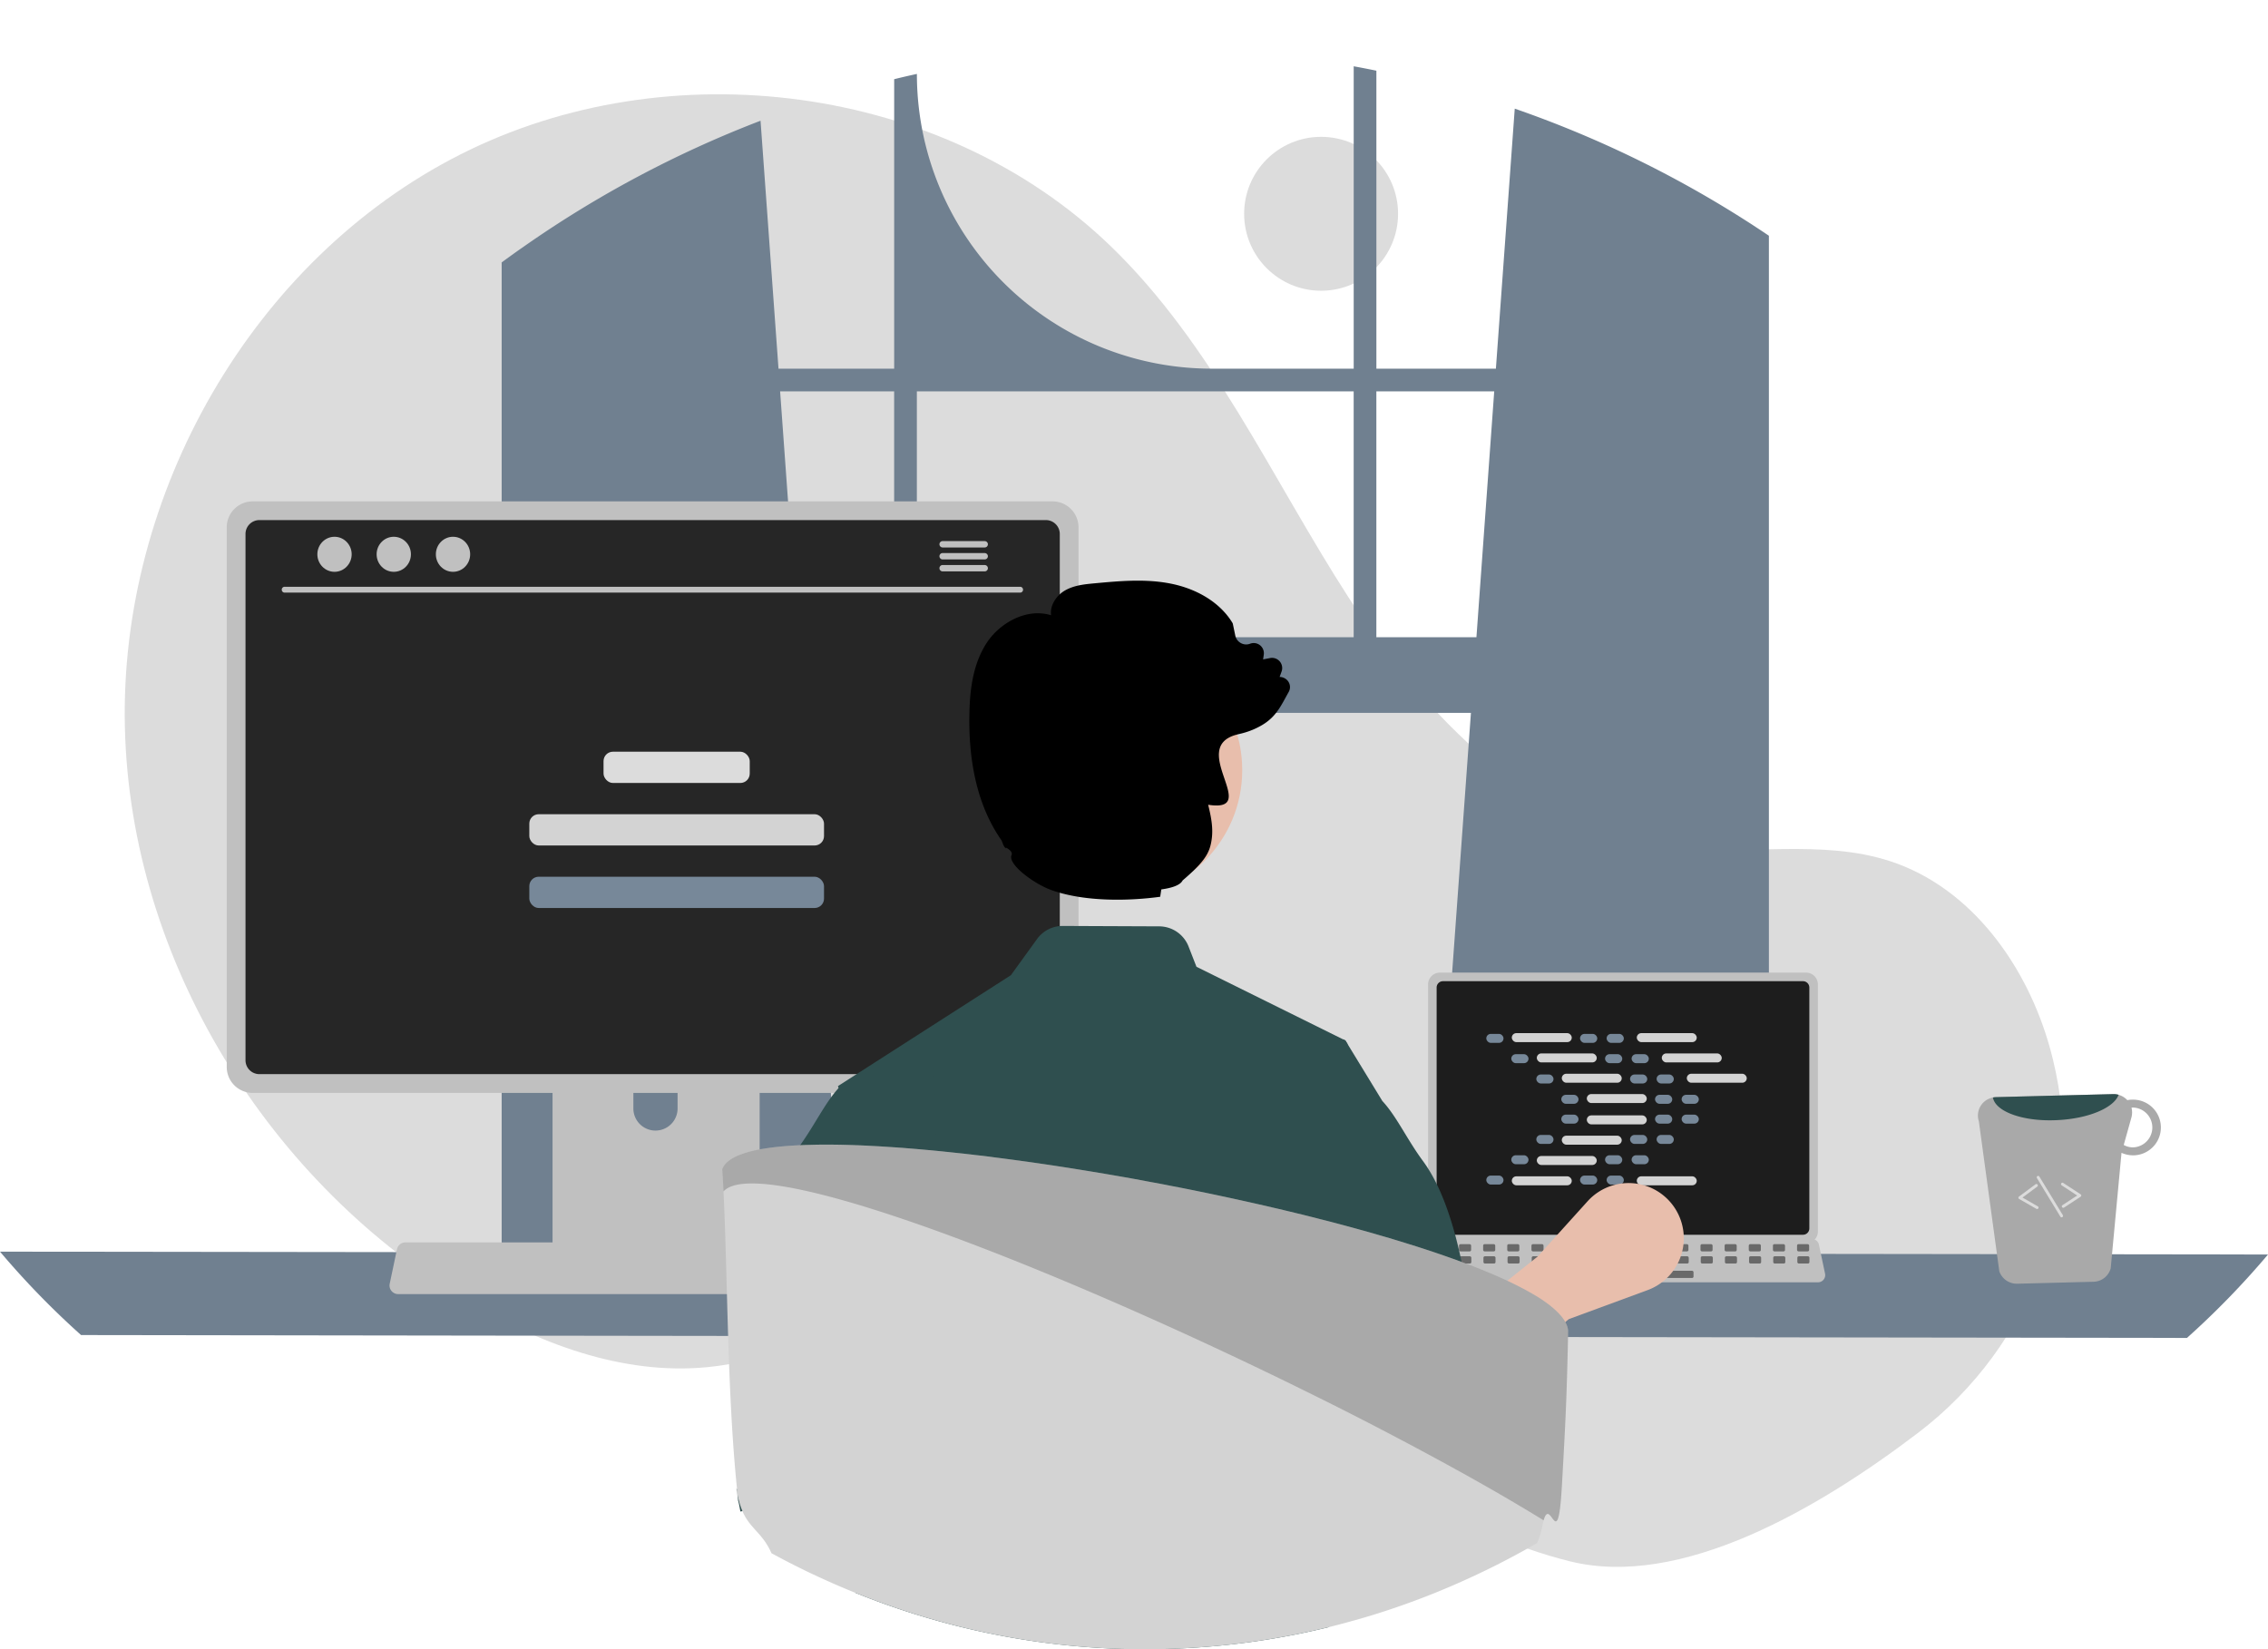 <svg xmlns="http://www.w3.org/2000/svg" viewBox="0 0 786.82 572.26"><circle cx="458.32" cy="74.18" r="26.7" fill="gainsboro"/><path fill="gainsboro" d="M665.45 497.15c39.69-30.23 58.64-81.02 46.77-129.48q-.44-1.8-.93-3.6c-7.87-28.77-27.33-56.1-55.7-65.3-23.82-7.71-49.82-1.78-74.67-4.85-48.78-6.02-86.6-45.5-113.21-86.82-26.61-41.32-47.06-87.58-82.42-121.72C327 29.1 231.93 16.98 159.66 53.62 87.4 90.25 41.36 171.52 43.33 252.52c1.96 80.99 50.04 158.43 119.87 199.51 25.66 15.1 55.32 25.79 84.85 22.05 25.62-3.25 48.9-17.02 74.4-21.1 40.1-6.43 79.93 11.7 114.6 32.82 34.68 21.12 68.17 46.16 107.58 55.95 38.26 9.51 85.66-17.82 120.82-44.6Z"/><path fill="slategray" d="M608.43 78.32c-.87-.58-1.75-1.13-2.62-1.69A380.24 380.24 0 0 0 525.5 37.7l-6.54 90.22H477.5V24.53c-2.61-.54-5.24-1.05-7.87-1.53v104.92h-49.27A102.27 102.27 0 0 1 318.09 25.65a264.6 264.6 0 0 0-7.88 1.83v100.44h-40.13l-6.23-86.03a380.86 380.86 0 0 0-81.94 43.53l-1.31.91a340.93 340.93 0 0 0-6.56 4.73v344.19H292.3l-2.1-28.95-11.5-158.95h231.6L498.8 406.3l-2.1 28.95h116.97V81.8q-2.61-1.77-5.25-3.48ZM310.2 221.1h-33.4l-6.16-85.3h39.56Zm159.42 0h-56.08v-1.69a6.18 6.18 0 0 0-6.2-6.18h-24.37a6.18 6.18 0 0 0-6.18 6.18v1.69h-58.71v-85.3h151.54Zm7.87 0v-85.3h40.89l-6.17 85.3Z"/><path fill="slategray" d="M0 434.3a289 289 0 0 0 28.12 28.94l730.58 1a289 289 0 0 0 28.12-28.95Z"/><path fill="silver" d="M495.43 341.6v85.7a4.12 4.12 0 0 0 4.12 4.11h127a4.12 4.12 0 0 0 4.12-4.11v-85.7a4.12 4.12 0 0 0-4.12-4.12h-127a4.12 4.12 0 0 0-4.12 4.11Z"/><path fill="black" d="M498.4 342.66v83.58a2.2 2.2 0 0 0 2.21 2.2H625.5a2.2 2.2 0 0 0 2.2-2.2v-83.58a2.2 2.2 0 0 0-2.2-2.2H500.6a2.2 2.2 0 0 0-2.2 2.2Z" opacity=".85"/><path fill="silver" d="M492.77 444.01a2.47 2.47 0 0 0 1.95.93H630.7a2.5 2.5 0 0 0 2.45-3.02l-2.12-10.02a2.5 2.5 0 0 0-1.55-1.82 2.42 2.42 0 0 0-.9-.17H496.83a2.42 2.42 0 0 0-.89.17 2.5 2.5 0 0 0-1.56 1.82l-2.1 10.02a2.5 2.5 0 0 0 .5 2.09Z"/><rect width="4.19" height="2.51" x="830.03" y="595.59" fill="dimgray" rx=".49" transform="rotate(-180 728.83 514.9)"/><rect width="4.19" height="2.51" x="821.66" y="595.59" fill="dimgray" rx=".49" transform="rotate(-180 720.46 514.9)"/><rect width="4.19" height="2.51" x="813.28" y="595.59" fill="dimgray" rx=".49" transform="rotate(-180 712.08 514.9)"/><rect width="4.19" height="2.51" x="804.9" y="595.59" fill="dimgray" rx=".49" transform="rotate(-180 703.7 514.9)"/><rect width="4.19" height="2.51" x="796.53" y="595.59" fill="dimgray" rx=".49" transform="rotate(-180 695.33 514.9)"/><rect width="4.19" height="2.51" x="788.15" y="595.59" fill="dimgray" rx=".49" transform="rotate(-180 686.95 514.9)"/><rect width="4.19" height="2.51" x="779.77" y="595.59" fill="dimgray" rx=".49" transform="rotate(-180 678.57 514.9)"/><rect width="4.19" height="2.51" x="771.39" y="595.59" fill="dimgray" rx=".49" transform="rotate(-180 670.2 514.9)"/><rect width="4.19" height="2.51" x="763.02" y="595.59" fill="dimgray" rx=".49" transform="rotate(-180 661.82 514.9)"/><rect width="4.19" height="2.51" x="754.64" y="595.59" fill="dimgray" rx=".49" transform="rotate(-180 653.44 514.9)"/><rect width="4.19" height="2.51" x="746.26" y="595.59" fill="dimgray" rx=".49" transform="rotate(-180 645.06 514.9)"/><rect width="4.19" height="2.51" x="737.89" y="595.59" fill="dimgray" rx=".49" transform="rotate(-180 636.69 514.9)"/><rect width="4.19" height="2.51" x="729.51" y="595.59" fill="dimgray" rx=".49" transform="rotate(-180 628.3 514.9)"/><rect width="4.19" height="2.51" x="721.13" y="595.59" fill="dimgray" rx=".49" transform="rotate(-180 619.93 514.9)"/><rect width="4.19" height="2.51" x="712.76" y="595.59" fill="dimgray" rx=".49" transform="rotate(-180 611.56 514.9)"/><rect width="4.19" height="2.51" x="704.38" y="595.59" fill="dimgray" rx=".49" transform="rotate(-180 603.18 514.9)"/><rect width="4.19" height="2.51" x="830.13" y="599.78" fill="dimgray" rx=".49" transform="rotate(-180 728.93 519.1)"/><rect width="4.19" height="2.51" x="821.76" y="599.78" fill="dimgray" rx=".49" transform="rotate(-180 720.56 519.1)"/><rect width="4.19" height="2.51" x="813.38" y="599.78" fill="dimgray" rx=".49" transform="rotate(-180 712.18 519.1)"/><rect width="4.19" height="2.51" x="805" y="599.78" fill="dimgray" rx=".49" transform="rotate(-180 703.8 519.1)"/><rect width="4.19" height="2.51" x="796.62" y="599.78" fill="dimgray" rx=".49" transform="rotate(-180 695.42 519.1)"/><rect width="4.19" height="2.51" x="788.25" y="599.78" fill="dimgray" rx=".49" transform="rotate(-180 687.05 519.1)"/><rect width="4.19" height="2.51" x="779.87" y="599.78" fill="dimgray" rx=".49" transform="rotate(-180 678.67 519.1)"/><rect width="4.19" height="2.51" x="771.49" y="599.78" fill="dimgray" rx=".49" transform="rotate(-180 670.3 519.1)"/><rect width="4.19" height="2.51" x="763.12" y="599.78" fill="dimgray" rx=".49" transform="rotate(-180 661.92 519.1)"/><rect width="4.19" height="2.51" x="754.74" y="599.78" fill="dimgray" rx=".49" transform="rotate(-180 653.54 519.1)"/><rect width="4.19" height="2.51" x="746.36" y="599.78" fill="dimgray" rx=".49" transform="rotate(-180 645.16 519.1)"/><rect width="4.19" height="2.51" x="737.99" y="599.78" fill="dimgray" rx=".49" transform="rotate(-180 636.79 519.1)"/><rect width="4.19" height="2.51" x="729.61" y="599.78" fill="dimgray" rx=".49" transform="rotate(-180 628.4 519.1)"/><rect width="4.19" height="2.51" x="721.23" y="599.78" fill="dimgray" rx=".49" transform="rotate(-180 620.03 519.1)"/><rect width="4.19" height="2.51" x="712.86" y="599.78" fill="dimgray" rx=".49" transform="rotate(-180 611.65 519.1)"/><rect width="4.19" height="2.51" x="704.48" y="599.78" fill="dimgray" rx=".49" transform="rotate(-180 603.28 519.1)"/><rect width="33.51" height="2.51" x="760.6" y="604.8" fill="dimgray" rx=".49" transform="rotate(-180 674.06 524.12)"/><rect width="5.97" height="3.12" x="515.63" y="358.74" fill="lightslategray" rx="1.56"/><rect width="5.97" height="3.12" x="548.15" y="358.74" fill="lightslategray" rx="1.56"/><rect width="5.97" height="3.12" x="557.37" y="358.74" fill="lightslategray" rx="1.56"/><rect width="20.8" height="3.12" x="524.48" y="358.48" fill="lightgray" rx="1.56"/><rect width="20.8" height="3.12" x="567.84" y="358.48" fill="lightgray" rx="1.56"/><rect width="5.97" height="3.12" x="524.3" y="365.78" fill="lightslategray" rx="1.56"/><rect width="5.97" height="3.12" x="556.83" y="365.78" fill="lightslategray" rx="1.56"/><rect width="5.97" height="3.12" x="566.04" y="365.78" fill="lightslategray" rx="1.56"/><rect width="20.8" height="3.12" x="533.15" y="365.52" fill="lightgray" rx="1.56"/><rect width="20.8" height="3.12" x="576.51" y="365.52" fill="lightgray" rx="1.56"/><rect width="5.97" height="3.12" x="532.98" y="372.83" fill="lightslategray" rx="1.56"/><rect width="5.97" height="3.12" x="565.5" y="372.83" fill="lightslategray" rx="1.56"/><rect width="5.97" height="3.12" x="574.71" y="372.83" fill="lightslategray" rx="1.56"/><rect width="20.8" height="3.12" x="541.82" y="372.57" fill="lightgray" rx="1.56"/><rect width="20.8" height="3.12" x="585.19" y="372.57" fill="lightgray" rx="1.56"/><rect width="5.97" height="3.12" x="541.65" y="379.88" fill="lightslategray" rx="1.56"/><rect width="5.97" height="3.12" x="574.17" y="379.88" fill="lightslategray" rx="1.56"/><rect width="5.97" height="3.12" x="583.39" y="379.88" fill="lightslategray" rx="1.56"/><rect width="20.8" height="3.12" x="550.5" y="379.62" fill="lightgray" rx="1.56"/><rect width="5.97" height="3.12" x="548.15" y="407.9" fill="lightslategray" rx="1.56"/><rect width="5.97" height="3.12" x="557.37" y="407.9" fill="lightslategray" rx="1.56"/><rect width="20.8" height="3.12" x="567.84" y="408.16" fill="lightgray" rx="1.56"/><rect width="5.97" height="3.12" x="515.63" y="407.9" fill="lightslategray" rx="1.56"/><rect width="20.8" height="3.12" x="524.48" y="408.16" fill="lightgray" rx="1.56"/><rect width="5.97" height="3.12" x="524.3" y="400.85" fill="lightslategray" rx="1.56"/><rect width="5.97" height="3.12" x="556.83" y="400.85" fill="lightslategray" rx="1.56"/><rect width="5.97" height="3.12" x="566.04" y="400.85" fill="lightslategray" rx="1.56"/><rect width="20.8" height="3.12" x="533.15" y="401.11" fill="lightgray" rx="1.56"/><rect width="5.97" height="3.12" x="532.98" y="393.8" fill="lightslategray" rx="1.56"/><rect width="5.97" height="3.12" x="565.5" y="393.8" fill="lightslategray" rx="1.56"/><rect width="5.97" height="3.12" x="574.71" y="393.8" fill="lightslategray" rx="1.56"/><rect width="20.8" height="3.12" x="541.82" y="394.06" fill="lightgray" rx="1.56"/><rect width="5.97" height="3.12" x="541.65" y="386.76" fill="lightslategray" rx="1.56"/><rect width="5.97" height="3.12" x="574.17" y="386.76" fill="lightslategray" rx="1.56"/><rect width="5.97" height="3.12" x="583.39" y="386.76" fill="lightslategray" rx="1.56"/><rect width="20.8" height="3.12" x="550.5" y="387.02" fill="lightgray" rx="1.56"/><path fill="#E8BEAC" d="m504.92 490.48-13.35-21.1 41.9-33.4 17.3-19.16a19.16 19.16 0 0 1 32.41 6.82 19.16 19.16 0 0 1-11.57 24l-27.35 10.07Z"/><path fill="silver" d="M191.69 337.48v102.56h71.85V337.48a3.45 3.45 0 0 0-2.43-3.3 3.17 3.17 0 0 0-1.03-.16h-64.92a3.46 3.46 0 0 0-3.47 3.46Zm28.04 35.24a7.67 7.67 0 0 1 15.34 0v11.9a7.67 7.67 0 0 1-15.34 0Z"/><path fill="silver" d="M78.66 182.96v187.26a9 9 0 0 0 9 9h277.5a9 9 0 0 0 9-9V182.96a9.01 9.01 0 0 0-9-8.99H87.66a9.01 9.01 0 0 0-9 9Z"/><path fill="black" d="M85.17 185.3V367.9a4.82 4.82 0 0 0 4.81 4.81h272.87a4.82 4.82 0 0 0 4.81-4.8V185.28a4.82 4.82 0 0 0-4.81-4.82H89.98a4.82 4.82 0 0 0-4.81 4.82Z" opacity=".8"/><path fill="silver" d="M135.81 447.92a2.95 2.95 0 0 0 2.32 1.11h162.34a2.99 2.99 0 0 0 2.92-3.6l-2.52-11.97a3 3 0 0 0-1.86-2.17 2.9 2.9 0 0 0-1.06-.2H140.64a2.9 2.9 0 0 0-1.06.2 3 3 0 0 0-1.86 2.17l-2.52 11.97a2.98 2.98 0 0 0 .61 2.5Z"/><path fill="silver" d="M354 205.63H98.66a1.02 1.02 0 0 1 0-2.03H354a1.02 1.02 0 0 1 0 2.03Z"/><ellipse cx="116.05" cy="192.33" fill="silver" rx="5.95" ry="6.08"/><ellipse cx="136.61" cy="192.33" fill="silver" rx="5.95" ry="6.08"/><ellipse cx="157.16" cy="192.33" fill="silver" rx="5.95" ry="6.08"/><path fill="silver" d="M341.62 187.75h-14.6a1.1 1.1 0 0 0 0 2.21h14.6a1.1 1.1 0 0 0 0-2.2ZM341.62 191.9h-14.6a1.1 1.1 0 0 0 0 2.21h14.6a1.1 1.1 0 0 0 0-2.2ZM341.62 196.05h-14.6a1.1 1.1 0 0 0 0 2.21h14.6a1.1 1.1 0 0 0 0-2.2Z"/><path fill="darkgray" d="M693.6 441.1a6.42 6.42 0 0 0 6.18 4.33l26.5-.68a6.33 6.33 0 0 0 5.97-4.66l3.75-40.08a9.8 9.8 0 0 0 4.24.87 9.66 9.66 0 1 0-.49-19.32 8.18 8.18 0 0 0-1.73.18 6.55 6.55 0 0 0-4.88-2.1l-40.75 1.05a5.85 5.85 0 0 0-1 .13 6.36 6.36 0 0 0-4.88 8.26Zm43.17-43.82 2.67-9.55a6.5 6.5 0 0 0 .02-3.37c.13 0 .24-.06.37-.06a6.91 6.91 0 0 1 .32 13.81 6.5 6.5 0 0 1-3.38-.83Z"/><path fill="darkslategray" d="M691.39 380.82c.87 4.96 10.63 8.45 22.36 7.84 10.8-.5 19.62-4.28 21.24-8.78a6.03 6.03 0 0 0-1.85-.24l-40.75 1.05a5.85 5.85 0 0 0-1 .13Z"/><path fill="gainsboro" d="M715.9 419.07a.5.5 0 0 0 .16-.06l5.75-3.77a.5.5 0 0 0 0-.84l-5.98-3.91a.5.5 0 1 0-.55.83l5.34 3.5-5.11 3.35a.5.5 0 0 0 .4.9ZM706.82 419.5a.5.5 0 0 0 .12-.93l-5.3-3.04 5.13-3.8a.5.5 0 1 0-.6-.8l-5.74 4.26a.5.5 0 0 0 .05.83l5.97 3.42a.5.5 0 0 0 .37.05ZM715.33 422.37a.48.48 0 0 0 .14-.05.5.5 0 0 0 .17-.7l-8.16-13.4a.5.5 0 0 0-.85.52l8.15 13.4a.5.5 0 0 0 .55.23Z"/><rect width="50.72" height="10.85" x="209.38" y="260.83" fill="gainsboro" rx="3.26"/><rect width="102.24" height="10.85" x="183.63" y="282.52" fill="lightgray" rx="3.26"/><rect width="102.24" height="10.85" x="183.63" y="304.21" fill="lightslategray" rx="3.26"/><path fill="darkslategray" d="m290.71 376.85.22.68v.02l6.53 19.84 7.51 22.86 14.12 42.96.14 6.68v.02l1.05 53.68-2.9 7.28 3.26 11.93s-1.5-18.03-9.58-7.67c-4.57 5.88-9.92 11.9-14.31 17.55q9.6 3.89 19.5 7.03c1.43.46 2.87.89 4.3 1.32l.93.28a266.86 266.86 0 0 0 67.35 10.82c1.18.04 2.35.06 3.48.08l1.17.03 3.82.02q3.87 0 7.7-.12a266.85 266.85 0 0 0 56.1-7.58c-.13-7.59-.47-16.45-.96-25.92-.23-4.64-5.35-9.67-5.66-14.53-.22-3.65 4.38-7.09 4.14-10.8-1.55-22.82-3.49-14.06-4.93-30.22q-.22-2.38-.4-4.56c-.93-10.38-1.57-16.87-1.57-16.87l6.14-38.68 9.64-60.74-.75-1.22-.83-.4-50.84-25.17-2.76-7.08a10.98 10.98 0 0 0-10.14-6.94l-33.5-.14a10.93 10.93 0 0 0-8.9 4.53l-9.08 12.56Z"/><path fill="darkslategray" d="m326.82 453.65-7.59 16.24-5.18 11.09-8.9 46.64-4.47 4.74-3.82-16.76-40 8.88c-1.31-7.3-.35.24-1.16-7.75l.7-.69c.65-.6 1.18-1.15 1.17-1.69-.45-27.58.91-74.52 12.35-102.96a60.05 60.05 0 0 1 7.02-13.1l.66-.93c5.27-7.38 8.6-14.65 13.33-19.82v-.01a.53.53 0 0 0 .08-.08.16.16 0 0 0 .04-.03l32.45-17.2 1.39 39.1 1 28.1ZM443.8 458.26l9.48 20.28 3.3 7.06 8.91 46.64 4.45 4.72 3.83-16.75 1.8-.37 32.46-6.72 9.46 30.04a17.98 17.98 0 0 0-3.26-22.5c-.65-.59-1.19-1.16-1.17-1.7.53-32.44-1.45-91.68-19.37-116.06-5.7-7.74-9.1-15.44-14.08-20.83-.01-.01-.01-.03-.03-.03l-12.09-19.8-.74-1.21-.83-.42Z"/><circle cx="386.4" cy="267.2" r="44.56" fill="#E8BEAC" data-name="Ellipse 5"/><path fill="black" d="M446.62 236.08a3.76 3.76 0 0 0-2.69-1.2l.67-1.85a3.53 3.53 0 0 0-3.96-4.7l-2.44.47.23-1.63a3.53 3.53 0 0 0-4.73-3.82 3.77 3.77 0 0 1-3.24-.23 3.85 3.85 0 0 1-1.92-2.61l-.85-4.1-.09-.22c-4.14-6.9-12.1-11.92-21.84-13.76-8.67-1.65-17.56-.81-26.13-.02-3.4.32-7.24.68-10.44 2.64-2.72 1.68-5.02 5.04-4.55 8.43-8.45-2.6-17.5 2.58-22 9.1-5.32 7.76-6.19 17.48-6.33 25.08-.38 17.98 3.33 32.69 11 43.73.56.8.7 2.47 1.81 3.03l-.23-.37c1.24.62 2.5 1.62 2.03 2.69-1.35 3.08 7.62 9.89 13.94 12.14 11.53 4.1 26.86 3.76 37.64 2.28l.38-2.55c3.9-.53 6.63-1.54 7.4-3.12a88.26 88.26 0 0 0 3.53-3.16l.01-.01.08-.07c4.87-4.67 6-7.33 6.51-11.38.5-3.97-.38-8-1.27-11.63 18.74 2.9-7.38-19.96 10.08-24.38a5.43 5.43 0 0 1 .61-.15c.51-.12 1.02-.24 1.51-.38a26.45 26.45 0 0 0 6.72-2.87c4.88-2.97 6.5-6.91 9.01-11.35a3.43 3.43 0 0 0-.45-4.03Z"/><path fill="lightgray" d="M544 461.44c-.02 1.75-.04 4.2-.12 7.23l-.03 1.29a867.56 867.56 0 0 1-.5 16.5c-.29 7.24-.73 15.67-1.49 29.02-1.4 24.66-3.87 3.39-6.34 12.04-.12.43-.25.94-.37 1.54a27.92 27.92 0 0 1-1.88 6.33c-1.3.78-2.66 1.53-3.99 2.28a281 281 0 0 1-18.09 9.23l-1.03.47a270.89 270.89 0 0 1-34.75 13.26c-2.32.7-4.63 1.38-6.97 2-2.44.69-4.88 1.33-7.35 1.93a266.9 266.9 0 0 1-56.09 7.59c-2.55.08-5.12.1-7.7.1l-3.82-.01-1.17-.02-3.48-.08a266.66 266.66 0 0 1-67.35-10.83l-.93-.27c-1.44-.44-2.87-.87-4.3-1.33q-9.9-3.14-19.5-7.02-7.34-2.96-14.5-6.34a.34.34 0 0 1-.13-.06c-1-.46-2-.94-3-1.43l-.42-.21q-5.6-2.73-11.07-5.72c-3.07-7.05-7.39-8.4-10.07-14.6a25.87 25.87 0 0 1-1.68-5.74v-.07c.27 3.72-1.2-6.6-.02-.04l-.03-.4a52 52 0 0 0-.13-1.35c-3.43-33.5-3.2-71.8-4.7-103.35l-.3-5.86-.12-1.83c.07-.18.15-.37.24-.55a1 1 0 0 1 .07-.15 1.62 1.62 0 0 1 .1-.18l.07-.1a.92.92 0 0 1 .05-.1l.3-.43.14-.16a.8.8 0 0 1 .12-.14.64.64 0 0 1 .11-.13l.13-.14a.3.3 0 0 1 .08-.08 2.03 2.03 0 0 1 .26-.25 9.62 9.62 0 0 1 1.14-.9c.14-.1.3-.18.43-.28a19.14 19.14 0 0 1 3.17-1.52l1.17-.41.44-.14.67-.2c1.14-.33 2.37-.62 3.7-.9a16.25 16.25 0 0 1 1.24-.23l1.04-.17c2.97-.47 6.34-.82 10.06-1.05l1.05-.06 1.24-.06 1.07-.04 1.08-.04 3.11-.08c3.02-.06 6.2-.04 9.54.03 1.55.04 3.13.08 4.75.15h.31c1.41.06 2.83.12 4.3.2l3.07.16 2.94.19 2.32.15 1.98.14.9.06 1.48.12 3.32.27 3.37.3c1.13.1 2.27.2 3.41.32.12 0 .23.02.34.03 1.04.1 2.08.2 3.13.32l.73.07 3.03.32.93.1c.8.09 1.58.16 2.37.26 1.05.12 2.12.23 3.16.37a200.76 200.76 0 0 1 6.28.76l1.47.19a869.08 869.08 0 0 1 28.59 4.14q8.8 1.42 17.71 3l4.51.83 2.04.39a424.99 424.99 0 0 1 6.96 1.32l4.15.8a967.5 967.5 0 0 1 26.95 5.74l4.34 1q4.32 1 8.56 2.04l2.32.56c1.92.48 3.84.96 5.73 1.45l.33.09c1.4.34 2.75.69 4.11 1.05q4.82 1.26 9.47 2.55 3.1.85 6.11 1.73a477.7 477.7 0 0 1 10.95 3.29 380.43 380.43 0 0 1 10.88 3.55q2.31.8 4.53 1.59l2.83 1.04 3.98 1.5c.4.15.8.3 1.18.46l.73.3 1.41.56c.47.18.93.37 1.4.57a54.49 54.49 0 0 1 2.67 1.13 102.97 102.97 0 0 1 3.19 1.41c.34.16.68.3 1.02.47l.78.36.33.16.76.37c.58.27 1.15.56 1.71.83a142.19 142.19 0 0 1 4.24 2.26l.32.18.45.25 1.5.88a68.2 68.2 0 0 1 2.71 1.75l.56.38c.63.45 1.23.89 1.8 1.34l.55.44.46.4c.52.45 1 .88 1.44 1.32a5.67 5.67 0 0 1 .42.43 1.2 1.2 0 0 1 .16.16c.2.2.38.4.55.6a.55.55 0 0 1 .07.09c.24.28.46.56.67.84l.3.42.34.52c.1.14.17.29.25.43a7.26 7.26 0 0 1 .54 1.13 5.24 5.24 0 0 1 .27.82 5.84 5.84 0 0 1 .17.8Z"/><path d="M544 461.44c-.02 1.75-.04 4.2-.12 7.23 0 .42-.03.85-.04 1.29a1317.47 1317.47 0 0 1-.5 16.5c-.28 7.24-.72 15.67-1.48 29.02-1.4 24.66-3.87 3.39-6.34 12.04a699.12 699.12 0 0 0-22.42-13.18l-4.39-2.47a1260.4 1260.4 0 0 0-55.02-28.78c-42.95-21.23-89.83-41.88-127.8-55.66a587.65 587.65 0 0 0-20.92-7.17c-13.86-4.43-25.84-7.53-35.06-8.87-9.6-1.4-16.23-.9-18.9 1.99l-.32-5.86-.12-1.83c.06-.17.14-.32.22-.48l.03-.07a1 1 0 0 1 .07-.15 1.62 1.62 0 0 1 .1-.18 1.06 1.06 0 0 1 .12-.2l.3-.43a3.48 3.48 0 0 1 .26-.3.64.64 0 0 1 .11-.13l.13-.14a.3.3 0 0 1 .08-.08 2.03 2.03 0 0 1 .26-.25 9.62 9.62 0 0 1 1.14-.9c.14-.1.3-.18.43-.28a19.14 19.14 0 0 1 3.17-1.52l1.17-.41.44-.14.67-.2a42.78 42.78 0 0 1 4.94-1.12l1.04-.18c2.97-.47 6.34-.82 10.06-1.05l1.05-.06 1.24-.06 1.07-.04 1.08-.04 3.11-.08a255.54 255.54 0 0 1 14.3.19h.3c1.41.05 2.84.12 4.3.19l3.07.16 2.94.19 2.32.15 1.98.14 2.38.18 3.32.27 3.37.3c1.13.1 2.27.2 3.41.32.12 0 .23.02.34.03 1.04.1 2.08.2 3.13.32q8.73.88 17.97 2.07 5.52.7 11.18 1.5a947 947 0 0 1 17.41 2.64q8.8 1.42 17.71 3l4.51.83q2.76.5 5.52 1.04l3.48.67 4.15.8a967.5 967.5 0 0 1 26.95 5.74l4.34 1q4.32 1 8.56 2.04l2.32.57 5.73 1.44.33.09 4.11 1.06q4.82 1.26 9.47 2.54c2.06.58 4.1 1.15 6.11 1.73a705.92 705.92 0 0 1 10.95 3.29q3.15.99 6.18 1.97c1.6.52 3.16 1.05 4.7 1.58q2.31.8 4.53 1.59l2.83 1.03c1.36.5 2.68 1 3.98 1.5l1.18.47a86.64 86.64 0 0 1 3.53 1.43 54.49 54.49 0 0 1 2.68 1.13 102.97 102.97 0 0 1 3.19 1.41c.34.16.68.3 1.02.47l.78.36.33.16a115.03 115.03 0 0 1 7.03 3.64l.45.25 1.5.88a49.67 49.67 0 0 1 5.07 3.47l1.01.84c.52.45 1 .88 1.44 1.32a5.67 5.67 0 0 1 .42.43 1.2 1.2 0 0 1 .16.16l.62.69c.24.28.46.56.67.84l.3.42.34.52c.1.14.17.29.25.43a7.26 7.26 0 0 1 .54 1.13 6.05 6.05 0 0 1 .27.82 5.84 5.84 0 0 1 .17.8Z" opacity=".2"/></svg>
